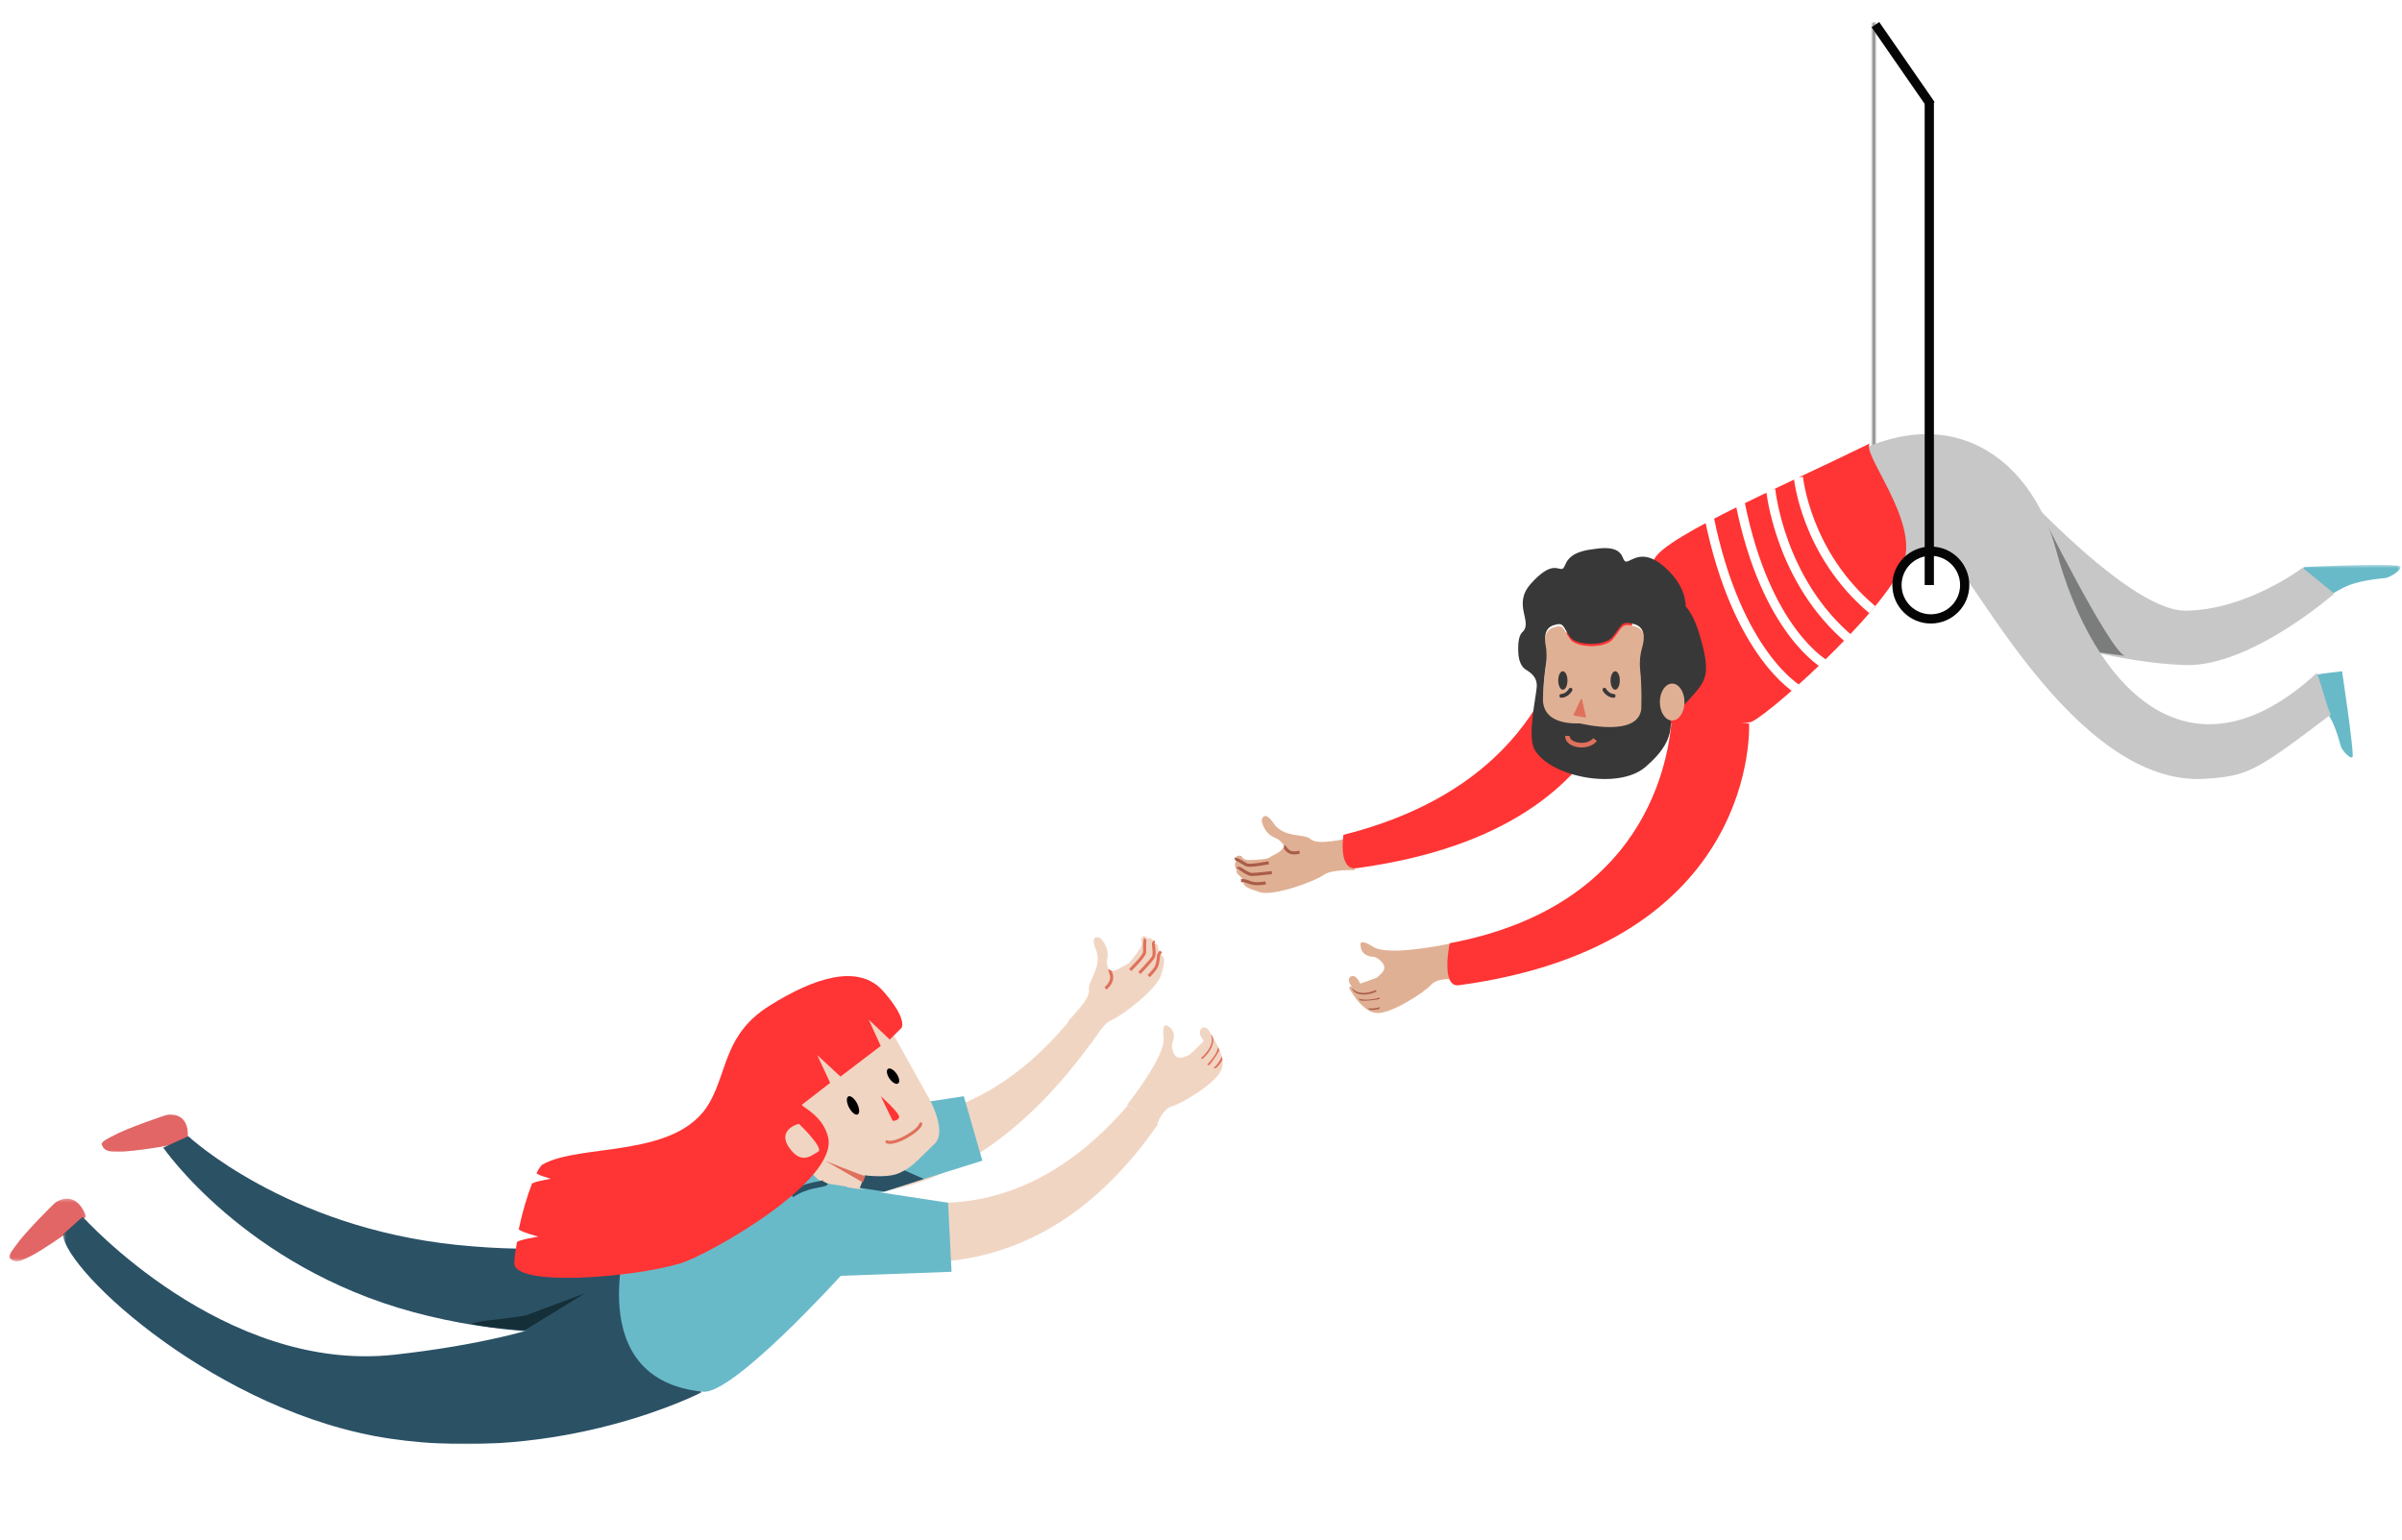 <?xml version="1.0" encoding="UTF-8"?>
<svg width="780px" height="500px" viewBox="0 0 780 500" version="1.1" xmlns="http://www.w3.org/2000/svg" xmlns:xlink="http://www.w3.org/1999/xlink">
    <!-- Generator: Sketch 62 (91390) - https://sketch.com -->
    <title>human-centric</title>
    <desc>Created with Sketch.</desc>
    <defs>
        <polygon id="path-1" points="0 0.279 24.894 0.279 24.894 20.611 0 20.611"></polygon>
        <polygon id="path-3" points="0.427 0.147 207.894 0.147 207.894 74 0.427 74"></polygon>
        <polygon id="path-5" points="0.176 0.463 33.531 0.463 33.531 11.571 0.176 11.571"></polygon>
        <polygon id="path-7" points="0.371 0.229 0.871 0.229 0.871 137.989 0.371 137.989"></polygon>
    </defs>
    <g id="human-centric" stroke="none" stroke-width="1" fill="none" fill-rule="evenodd">
        <rect fill="#FFFFFF" x="0" y="0" width="780" height="500"></rect>
        <g id="Group-139" transform="translate(3, 7)">
            <g id="Group-3" transform="translate(0, 382)">
                <mask id="mask-2" fill="white">
                    <use xlink:href="#path-1"></use>
                </mask>
                <g id="Clip-2"></g>
                <path d="M24.893,5.873 C24.893,5.873 22.16,-2.796 15.116,1.45 C14.627,1.742 4.918,11.418 2.218,15.402 C1.887,15.891 -0.623,18.868 0.145,19.592 C2.431,21.737 4.557,19.952 6.529,19.155 C9.413,17.985 25.057,7.592 24.893,5.873" id="Fill-1" fill="#E26666" mask="url(#mask-2)"></path>
            </g>
            <path d="M57.878,363.075 C57.878,363.075 59.443,354.291 51.358,355.046 C50.798,355.097 37.914,359.5 33.741,361.863 C33.23,362.154 29.681,363.711 30.023,364.673 C31.041,367.527 33.71,366.857 35.794,366.99 C38.846,367.181 57.238,364.657 57.878,363.075" id="Fill-4" fill="#E26666"></path>
            <path d="M235,420.297 C235,420.297 185.836,433.875 131.209,419.129 C76.582,404.382 50,365.704 50,365.704 L58.143,362 C58.143,362 89.695,391.56 145.366,397.299 C201.037,403.037 220.431,386.763 220.431,386.763 L235,420.297 Z" id="Fill-6" fill="#2B5165"></path>
            <path d="M150,422.921 C155.391,421.383 156.623,422.071 167.598,420.237 L187,413 L167.43,425 C159.11,424.299 157.072,424.347 150,422.921" id="Fill-8" fill="#152F38"></path>
            <g id="Group-12" transform="translate(17, 388)">
                <mask id="mask-4" fill="white">
                    <use xlink:href="#path-3"></use>
                </mask>
                <g id="Clip-11"></g>
                <path d="M207.894,57.146 C207.894,57.146 162.794,80.538 106.589,72.206 C51.244,64.002 1.343,18.197 0.427,5.931 L6.839,0.147 C6.839,0.147 52.478,51.142 108.19,44.948 C163.422,38.807 181.374,24.688 181.374,24.688 L207.894,57.146 Z" id="Fill-10" fill="#2B5165" mask="url(#mask-4)"></path>
            </g>
            <path d="M347.04,321 C304.528,376.211 254.9,352.243 247.728,349.373 L238,372.771 C238,372.771 297.664,409.563 354.307,327.558 C357.786,322.521 347.04,321 347.04,321" id="Fill-13" fill="#F1D5C3"></path>
            <path d="M303.019,350.094 L309.977,349 L316,369.939 L268,385 C268,385 270.069,350.793 273.009,352.444 C275.949,354.094 303.019,350.094 303.019,350.094" id="Fill-15" fill="#69BAC9"></path>
            <path d="M284.192,380 L276,378.732 L277.956,371 C277.956,371 287.897,371.621 287.948,371.776 C287.999,371.932 297,375.872 297,375.872 L284.192,380 Z" id="Fill-17" fill="#2B5165"></path>
            <path d="M374.401,308.471 C374.401,308.471 374.189,309.226 374.039,309.704 C372.541,314.446 360.988,323.117 358.054,324.216 C355.116,325.314 351.238,332 351.238,332 L344,324.389 C344,324.389 351.107,317.49 350.61,314.526 C350.112,311.56 355.143,306.936 352.897,301.479 C350.651,296.026 354.189,297.601 354.189,297.601 C354.189,297.601 357.422,300.191 356.536,304.496 C356.246,305.921 356.65,306.792 356.831,307.56 C357.135,308.889 359.551,308.097 360.53,307.51 C364.051,305.401 362.858,306.555 364.195,305.074 C365.373,303.77 366.819,301.642 367.394,300.774 C367.399,300.767 367.398,300.762 367.398,300.762 C368.477,298.411 366.962,298.785 367.717,297.633 C368.111,297.036 368.186,296.841 368.955,297.135 C369.263,297.25 369.509,297.47 369.705,297.763 C369.93,297.673 370.194,297.652 370.498,297.721 C371.17,297.878 371.701,298.56 372.115,299.414 C372.21,299.43 372.302,299.463 372.4,299.505 C373.614,300.036 372.554,302.052 374.476,303.507 C375.698,304.432 374.401,308.471 374.401,308.471" id="Fill-19" fill="#F1D5C3"></path>
            <path d="M369,298 C368.53,298.375 368.702,300.833 368.694,302.188 C368.686,303.543 364,308 364,308" id="Stroke-21" stroke="#DF715C"></path>
            <path d="M372,299.011 C372,299.011 371.599,298.88 371.563,299.522 C371.527,300.164 372.122,302.931 371.458,303.96 C370.794,304.989 367,309 367,309" id="Stroke-23" stroke="#DF715C"></path>
            <path d="M374,302 C374,302 373.215,302.836 373.177,303.526 C373.14,304.216 372.998,306.213 372.3,307.318 C371.602,308.423 370,310 370,310" id="Stroke-25" stroke="#DF715C"></path>
            <path d="M357.456,308 C357.124,308.4 359.647,310.828 356,314" id="Stroke-27" stroke="#DF715C"></path>
            <path d="M467.71,299.482 C467.71,299.482 447.964,303.752 442.923,300.515 C438.008,297.36 438.829,300.112 438.829,300.112 C438.829,300.112 438.632,303.466 442.987,303.746 C444.426,303.839 446.083,305.686 446.375,306.412 C446.978,307.914 445.749,309.092 444.872,309.809 C443.951,310.562 444.763,310.207 442.93,310.939 C440.862,311.764 435,313.679 435,313.679 C435,313.679 439.117,321.721 444.031,321.992 C448.944,322.264 459.721,315.143 461.749,312.793 C463.777,310.443 469,311.051 469,311.051" id="Fill-29" fill="#E0B094"></path>
            <path d="M438.999,313.878 C439.046,312.575 437.709,310.104 436.479,310.008 C435.847,309.958 435.265,310.144 435.053,310.888 C434.506,312.801 438.398,316 438.398,316 L438.999,313.878 Z" id="Fill-31" fill="#E0B094"></path>
            <path d="M363.239,352 C318.234,404.287 270.826,376.717 263.786,373.574 L253,396.107 C255.197,391.323 321.89,431.892 372.992,358.173 C373.319,357.702 363.239,352 363.239,352" id="Fill-33" fill="#F1D5C3"></path>
            <path d="M439.6,315.994 C436.99,315.883 436.25,314.606 436,314 L436.218,314.068 C436.301,314.188 438.341,316.843 443.816,314.53 L444,315.053 C442.204,315.812 440.752,316.043 439.6,315.994" id="Fill-35" fill="#AA5D48"></path>
            <path d="M438,317.216 C438.463,317.423 440.625,318.207 445,317 L444.976,317.46 C442.962,317.784 440.938,318.142 438.809,317.942 L438,317.216 Z" id="Fill-37" fill="#AA5D48"></path>
            <path d="M441,320.42 C441.418,320.607 444.377,320.568 445,320 L444.976,320.62 C443.916,320.937 442.894,321.061 441.816,320.972 C441.566,320.825 441.286,320.635 441,320.42" id="Fill-39" fill="#AA5D48"></path>
            <path d="M393.587,340.513 C391.661,345.013 380.537,351.512 377.541,352.293 C374.54,353.074 372.78,358 372.78,358 L363,351.79 C363,351.79 375.529,336.047 374.857,330.14 C374.198,324.38 376.3,326.311 376.3,326.311 C376.3,326.311 379.39,327.603 377.718,331.611 C377.165,332.931 378.091,335.216 378.608,335.795 C379.687,336.991 381.284,336.406 382.311,335.938 C383.39,335.447 382.717,336.018 384.179,334.703 C385.04,333.926 386.62,332.362 387.938,331.04 C387.05,330.046 386.338,328.572 386.697,327.686 C386.958,327.035 387.421,326.546 388.227,326.674 C389.163,326.829 389.904,328.01 390.432,329.253 C391.537,330.862 395.225,336.668 393.587,340.513" id="Fill-41" fill="#F1D5C3"></path>
            <path d="M437,275.599 C437,275.599 429.344,275.256 426.857,277.14 C424.37,279.03 410.953,284.09 406.19,282.789 C405.804,282.684 405.45,282.544 405.126,282.377 C405.126,282.377 405.121,282.377 405.116,282.372 C404.864,282.31 400.897,281.284 400.784,279.8 C400.599,277.385 398.343,277.187 398.554,275.875 C398.569,275.771 398.595,275.672 398.631,275.584 C398.138,274.772 397.85,273.949 398.081,273.298 C398.184,273.002 398.343,272.799 398.538,272.658 C398.395,272.33 398.343,271.997 398.41,271.674 C398.585,270.867 398.785,270.909 399.489,270.899 C400.856,270.888 399.736,271.966 402.264,272.325 C403.281,272.309 405.861,272.247 407.592,271.955 C409.545,271.627 407.937,272.012 411.58,270.18 C412.597,269.669 414.55,268.056 413.604,267.077 C413.055,266.51 412.551,265.693 411.2,265.167 C407.135,263.584 406.704,259.446 406.704,259.446 C406.704,259.446 407.279,255.599 410.634,260.456 C413.99,265.313 420.536,263.569 422.746,265.599 C424.955,267.629 434.503,265.297 434.503,265.297 L437,275.599 Z" id="Fill-43" fill="#E0B094"></path>
            <path d="M749.411,212.104 C749.813,211.88 757.538,211 757.538,211 C757.538,211 761.077,234.434 760.999,238.465 C760.963,240.3 757.545,236.966 757.073,235.192 C754.361,225.007 752.109,224.108 750.255,221.246 C745.992,214.669 749.008,212.328 749.411,212.104" id="Fill-45" fill="#69BAC9"></path>
            <g id="Group-49" transform="translate(743, 176)">
                <mask id="mask-6" fill="white">
                    <use xlink:href="#path-5"></use>
                </mask>
                <g id="Clip-48"></g>
                <path d="M0.186,9.197 C0.012,8.679 2.085,1.154 2.085,1.154 C2.085,1.154 28.359,-0.108 32.988,0.779 C35.095,1.183 30.538,4.543 28.393,4.748 C16.091,5.925 14.582,8.395 10.897,10.011 C2.427,13.723 0.36,9.714 0.186,9.197" id="Fill-47" fill="#69BAC9" mask="url(#mask-6)"></path>
            </g>
            <g id="Group-52" transform="translate(605, 0)">
                <mask id="mask-8" fill="white">
                    <use xlink:href="#path-7"></use>
                </mask>
                <g id="Clip-51"></g>
                <line x1="0.621" y1="137.989" x2="0.621" y2="0.229" id="Stroke-50" stroke="#050505" stroke-width="3" mask="url(#mask-8)"></line>
            </g>
            <path d="M644.596,143.002 C644.596,143.002 686.721,191.31 706.532,191.31 C726.342,191.31 744.699,177.401 744.699,177.401 L755,185.774 C755,185.774 727.771,209.698 706.546,208.984 C685.32,208.271 662.901,201.06 662.901,201.06 L633,140 L644.596,143.002 Z" id="Fill-53" fill="#C7C7C7"></path>
            <path d="M659,158 C659,158 682.03,204.326 687,206 L678.254,204.819 C678.254,204.819 664.24,183.556 664.637,182.965 C665.035,182.375 659,158 659,158" id="Fill-55" fill="#7B7C7C"></path>
            <path d="M587.794,146.946 C626.967,119.18 656.23,140.116 664.705,171.705 C676.612,216.082 707.78,249.741 749.25,211.641 C749.701,211.226 753.349,225.459 754,224.966 C729.333,243.68 727.024,244.943 713.321,245.909 C670.157,248.951 635.593,174.888 629.821,174.499 C624.37,174.132 621.058,173.359 617.813,177.662 C606.932,192.096 582.278,150.855 587.794,146.946" id="Fill-57" fill="#C7C7C7"></path>
            <path d="M433.258,264.119 C498.63,247.702 505.024,200.98 506.623,194.434 L526.793,192 C526.793,192 535.659,261.686 437.469,274.959 C431.438,275.774 433.258,264.119 433.258,264.119" id="Fill-59" fill="#FF3434"></path>
            <path d="M565.047,227.553 C567.581,228.597 609.167,191.923 615.148,175.718 C620.183,162.079 601.123,139.897 604.23,137 C574.563,151.547 531.351,169.915 534.054,176.198 C545.426,202.624 517,219.858 517,219.858 L544.845,230 L565.047,227.553 Z" id="Fill-61" fill="#FF3434"></path>
            <path d="M530.493,203.916 C529.812,206.237 529.543,208.663 529.797,211.084 C530.103,213.923 530.374,218.273 530.182,224.051 C529.184,233.503 510.675,228.882 510.077,228.793 L510.077,228.877 C509.489,228.793 497.654,229.844 498.008,220.427 C498.19,215.518 498.627,211.863 499.011,209.469 C499.338,207.419 499.276,205.328 498.907,203.314 C498.465,200.915 498.481,197.705 501.454,196.768 C504.978,195.66 504.37,197.061 506.917,200.633 C508.944,203.477 518.175,203.649 520.665,200.69 C523.96,196.774 523.341,195.257 527.672,196.34 C531.585,197.323 531.32,201.108 530.493,203.916" id="Fill-63" fill="#E0B094"></path>
            <path d="M267.749,372.933 C267.749,372.933 282.757,376.74 288.864,374.021 C292.923,372.212 293.781,370.993 300.556,364.404 C304.559,360.51 298.97,350.19 298.97,350.19 L286.388,327.669 L283.165,321 L246,346.167 L267.749,372.933 Z" id="Fill-65" fill="#F1D5C3"></path>
            <path d="M285.839,343.276 C286.738,344.588 287.987,345.304 288.628,344.876 C289.27,344.448 289.061,343.037 288.161,341.724 C287.262,340.412 286.013,339.696 285.372,340.124 C284.73,340.553 284.939,341.963 285.839,343.276" id="Fill-67" fill="#000000"></path>
            <path d="M272.839,352.931 C273.738,354.506 274.987,355.365 275.628,354.851 C276.27,354.337 276.061,352.643 275.161,351.069 C274.262,349.495 273.013,348.635 272.372,349.149 C271.731,349.663 271.94,351.356 272.839,352.931" id="Fill-69" fill="#000000"></path>
            <path d="M283,349 C283,349 289.548,354.765 288.963,355.955 C288.378,357.145 286.886,356.994 286.886,356.994 L283,349 Z" id="Fill-71" fill="#FF3434"></path>
            <path d="M510.26,220.22 L508.014,225.008 C507.962,225.167 508.058,225.365 508.199,225.389 L511.683,225.995 C511.906,226.034 512.061,225.827 511.976,225.599 L510.719,220.145 C510.634,219.917 510.341,219.969 510.26,220.22" id="Fill-73" fill="#DF715C"></path>
            <path d="M521.512,211 C520.684,210.998 520.007,212.34 520,213.995 C519.994,215.651 520.66,216.998 521.488,217 C522.316,217.002 522.993,215.659 523,214.004 C523.007,212.348 522.34,211.002 521.512,211" id="Fill-75" fill="#383838"></path>
            <path d="M518,217 C518,217 519,218.903 521,219" id="Stroke-77" stroke="#383838" stroke-width="1.238" stroke-linecap="round"></path>
            <path d="M504.489,211 C505.317,210.997 505.994,212.34 506,213.995 C506.007,215.651 505.339,216.997 504.512,217 C503.684,217.003 503.007,215.66 503,214.004 C502.994,212.348 503.661,211.003 504.489,211" id="Fill-79" fill="#383838"></path>
            <path d="M507,217 C507,217 506,218.902 504,219" id="Stroke-81" stroke="#383838" stroke-width="1.238" stroke-linecap="round"></path>
            <path d="M530.286,203.176 C529.61,205.486 529.342,207.903 529.597,210.312 C529.897,213.135 530.166,217.466 529.976,223.215 C528.986,232.618 510.611,228.022 510.019,227.933 L510.019,227.938 C509.435,227.854 497.689,228.978 498.036,219.607 C498.217,214.721 498.652,211.086 499.036,208.701 C499.359,206.662 499.295,204.581 498.929,202.579 C498.494,200.194 498.508,196.998 501.461,196.064 C504.955,194.963 504.353,196.358 506.88,199.909 C508.894,202.742 518.058,202.915 520.529,199.97 C523.802,196.074 523.186,194.562 527.486,195.639 C531.369,196.619 531.105,200.385 530.286,203.176 M548.98,199.433 C547.619,194.757 546.031,191.771 544.403,189.941 C544.31,186.628 543.032,182.596 538.826,178.354 C530.772,170.234 526.819,175.437 525.07,175.386 C523.2,175.325 525.338,169.534 514.328,171.354 L514.323,171.354 C504.437,172.492 505.849,177.318 504.298,177.747 C502.882,178.135 500.817,175.115 494.153,182.526 C487.937,189.437 495.004,194.93 491.329,198.337 C489.945,199.615 489.996,202.905 490.001,204.188 C490.005,208.393 491.667,209.915 492.269,210.312 C494.028,211.473 496.157,212.724 496.036,215.958 C495.93,218.725 492.884,231.974 495.263,236.328 C500.183,245.321 522.455,249.703 531.29,242.115 C536.775,237.392 540.07,232.712 539.505,226.612 C538.867,226.22 538.284,225.725 537.794,225.133 C539.029,225.035 541.903,224.274 545.786,219.897 C551.044,213.97 552.72,212.258 548.98,199.433" id="Fill-83" fill="#383838"></path>
            <path d="M515,233.198 C512.33,236.307 505.833,235.056 506.003,232" id="Stroke-85" stroke="#DF715C" stroke-width="1.5"></path>
            <path d="M467.75,299.329 C535.787,286.513 539.184,233.662 539.928,226 L564.979,227.926 C564.979,227.926 568.856,299.703 470.769,312.967 C464.743,313.782 467.75,299.329 467.75,299.329" id="Fill-87" fill="#FF3434"></path>
            <path d="M536,221 C536,224.314 537.791,227 540,227 C542.209,227 544,224.314 544,221 C544,217.686 542.209,215 540,215 C537.791,215 536,217.686 536,221" id="Fill-89" fill="#E0B094"></path>
            <path d="M635,183 C635,189.075 630.075,194 624,194 C617.924,194 613,189.075 613,183 C613,176.925 617.924,172 624,172 C630.075,172 635,176.925 635,183" id="Fill-91" fill="#FFFFFF"></path>
            <path d="M635,183 C635,189.075 630.075,194 624,194 C617.924,194 613,189.075 613,183 C613,176.925 617.924,172 624,172 C630.075,172 635,176.925 635,183 Z" id="Stroke-93" stroke="#050505" stroke-width="3"></path>
            <line x1="623.5" y1="183" x2="623.5" y2="26" id="Stroke-95" stroke="#050505" stroke-width="3"></line>
            <line x1="624" y1="27" x2="606" y2="1" id="Stroke-97" stroke="#050505" stroke-width="3"></line>
            <path d="M581,148 C581,148 583.337,172.814 605,191" id="Stroke-99" stroke="#FFFFFF" stroke-width="3"></path>
            <path d="M572,152 C572,152 574.861,181.774 598,201" id="Stroke-101" stroke="#FFFFFF" stroke-width="3"></path>
            <path d="M590,209 C590,209 570.459,198.638 562,156" id="Stroke-103" stroke="#FFFFFF" stroke-width="3"></path>
            <path d="M581,217 C581,217 561.124,205.845 552,161" id="Stroke-105" stroke="#FFFFFF" stroke-width="3"></path>
            <path d="M398,272.014 C398.56,271.849 400.531,273.166 401.671,273.816 C402.811,274.467 409,273.178 409,273.178" id="Stroke-107" stroke="#AA5D48"></path>
            <path d="M399,275.156 C399,275.156 399.09,274.843 399.654,275.104 C400.217,275.366 402.27,276.966 403.478,276.999 C404.685,277.031 410,276.392 410,276.392" id="Stroke-109" stroke="#AA5D48"></path>
            <path d="M400,279.028 C400,279.028 401.006,278.918 401.553,279.136 C402.101,279.355 403.7,279.971 404.873,279.998 C406.045,280.025 408,279.757 408,279.757" id="Stroke-111" stroke="#AA5D48"></path>
            <path d="M414,268.001 C414.442,267.946 415.023,270.896 419,269.725" id="Stroke-113" stroke="#AA5D48"></path>
            <path d="M390.387,333.244 C391.561,330.733 390.764,329.493 390.335,329 L390.291,329.236 C390.359,329.364 391.772,332.416 387,336.604 L387.385,337 C388.951,335.625 389.869,334.353 390.387,333.244" id="Fill-115" fill="#DF715C"></path>
            <path d="M392.451,333 C392.509,333.157 392.518,335.059 389,338.762 L389.587,339 C390.908,337.488 392.041,335.829 393,334.034 L392.451,333 Z" id="Fill-117" fill="#DF715C"></path>
            <path d="M393.707,336 C393.813,336.454 392.025,339.416 391,339.739 L391.739,340 C392.725,339.153 393.479,338.194 394,337.145 L393.707,336 Z" id="Fill-119" fill="#DF715C"></path>
            <path d="M304.868,383.598 L306,406.031 L252,408 C252,408 258.031,376.29 262.353,377.012 C271.487,378.539 304.868,383.598 304.868,383.598" id="Fill-121" fill="#69BAC9"></path>
            <path d="M201.01,393.556 C201.01,393.556 185.391,441.081 225.312,444.983 C235.098,445.939 270.23,407.106 270.23,407.106 L272,378.167 L253.457,375 L201.01,393.556 Z" id="Fill-123" fill="#69BAC9"></path>
            <path d="M278,374.189 L276.118,379 C276.118,379 252.406,375.367 253.011,375.328 C253.617,375.289 262.892,371.872 264.577,372.004 C266.263,372.136 278,374.189 278,374.189" id="Fill-125" fill="#F1D5C3"></path>
            <path d="M259.598,372 C259.598,372 260.569,375.632 265.747,377.743 C270.925,379.854 258.386,378.668 258.357,378.668 C258.328,378.668 253,376.251 253,376.251 L259.598,372 Z" id="Fill-127" fill="#69BAC9"></path>
            <path d="M265,377 C264.618,377.735 258.735,377.556 254,381" id="Stroke-129" stroke="#2B5165" stroke-width="2"></path>
            <path d="M285,363.82 C287.475,364.982 295.595,360.217 296,358" id="Stroke-131" stroke="#DF715C" stroke-linecap="round" stroke-linejoin="round"></path>
            <path d="M289.754,326.807 L285.939,330.609 L279.09,324.118 L282.991,332.683 L269.931,342.636 L262.376,335.645 L266.576,344.673 L257.356,351.821 C257.407,351.873 257.453,351.934 257.497,351.988 C258.221,352.852 264.346,355.736 265.907,362.308 C269.321,376.691 227,400.629 217.776,403.351 C201.93,408.028 164.316,410.906 164.004,403.351 C163.943,401.858 164.538,398.601 164.842,396.492 C164.958,395.684 171.846,394.623 171.846,394.623 C171.846,394.623 165.322,392.827 165.463,392.154 C166.556,386.918 168.161,381.503 169.721,377.473 C169.981,376.801 175.911,375.833 175.911,375.833 C175.911,375.833 171.001,374.45 171.245,373.961 C171.984,372.482 172.665,371.487 173.216,371.175 C185.665,364.122 217.174,369.507 227.529,350.883 C233.317,340.472 232.343,328.779 246.8,319.675 C261.253,310.581 275.759,305.772 283.801,314.893 C291.849,324.012 289.754,326.807 289.754,326.807" id="Fill-133" fill="#FF3434"></path>
            <path d="M256.415,358.001 C256.211,357.943 249.206,359.912 253.261,365.718 C257.317,371.523 260.763,368.08 262.699,367.006 C264.634,365.933 256.618,358.059 256.415,358.001" id="Fill-135" fill="#F1D5C3"></path>
            <path d="M265.001,370.001 C264.899,369.902 276.709,374.786 278,374.921 L277.186,377 L265.001,370.001 Z" id="Fill-137" fill="#DF715C"></path>
        </g>
    </g>
</svg>